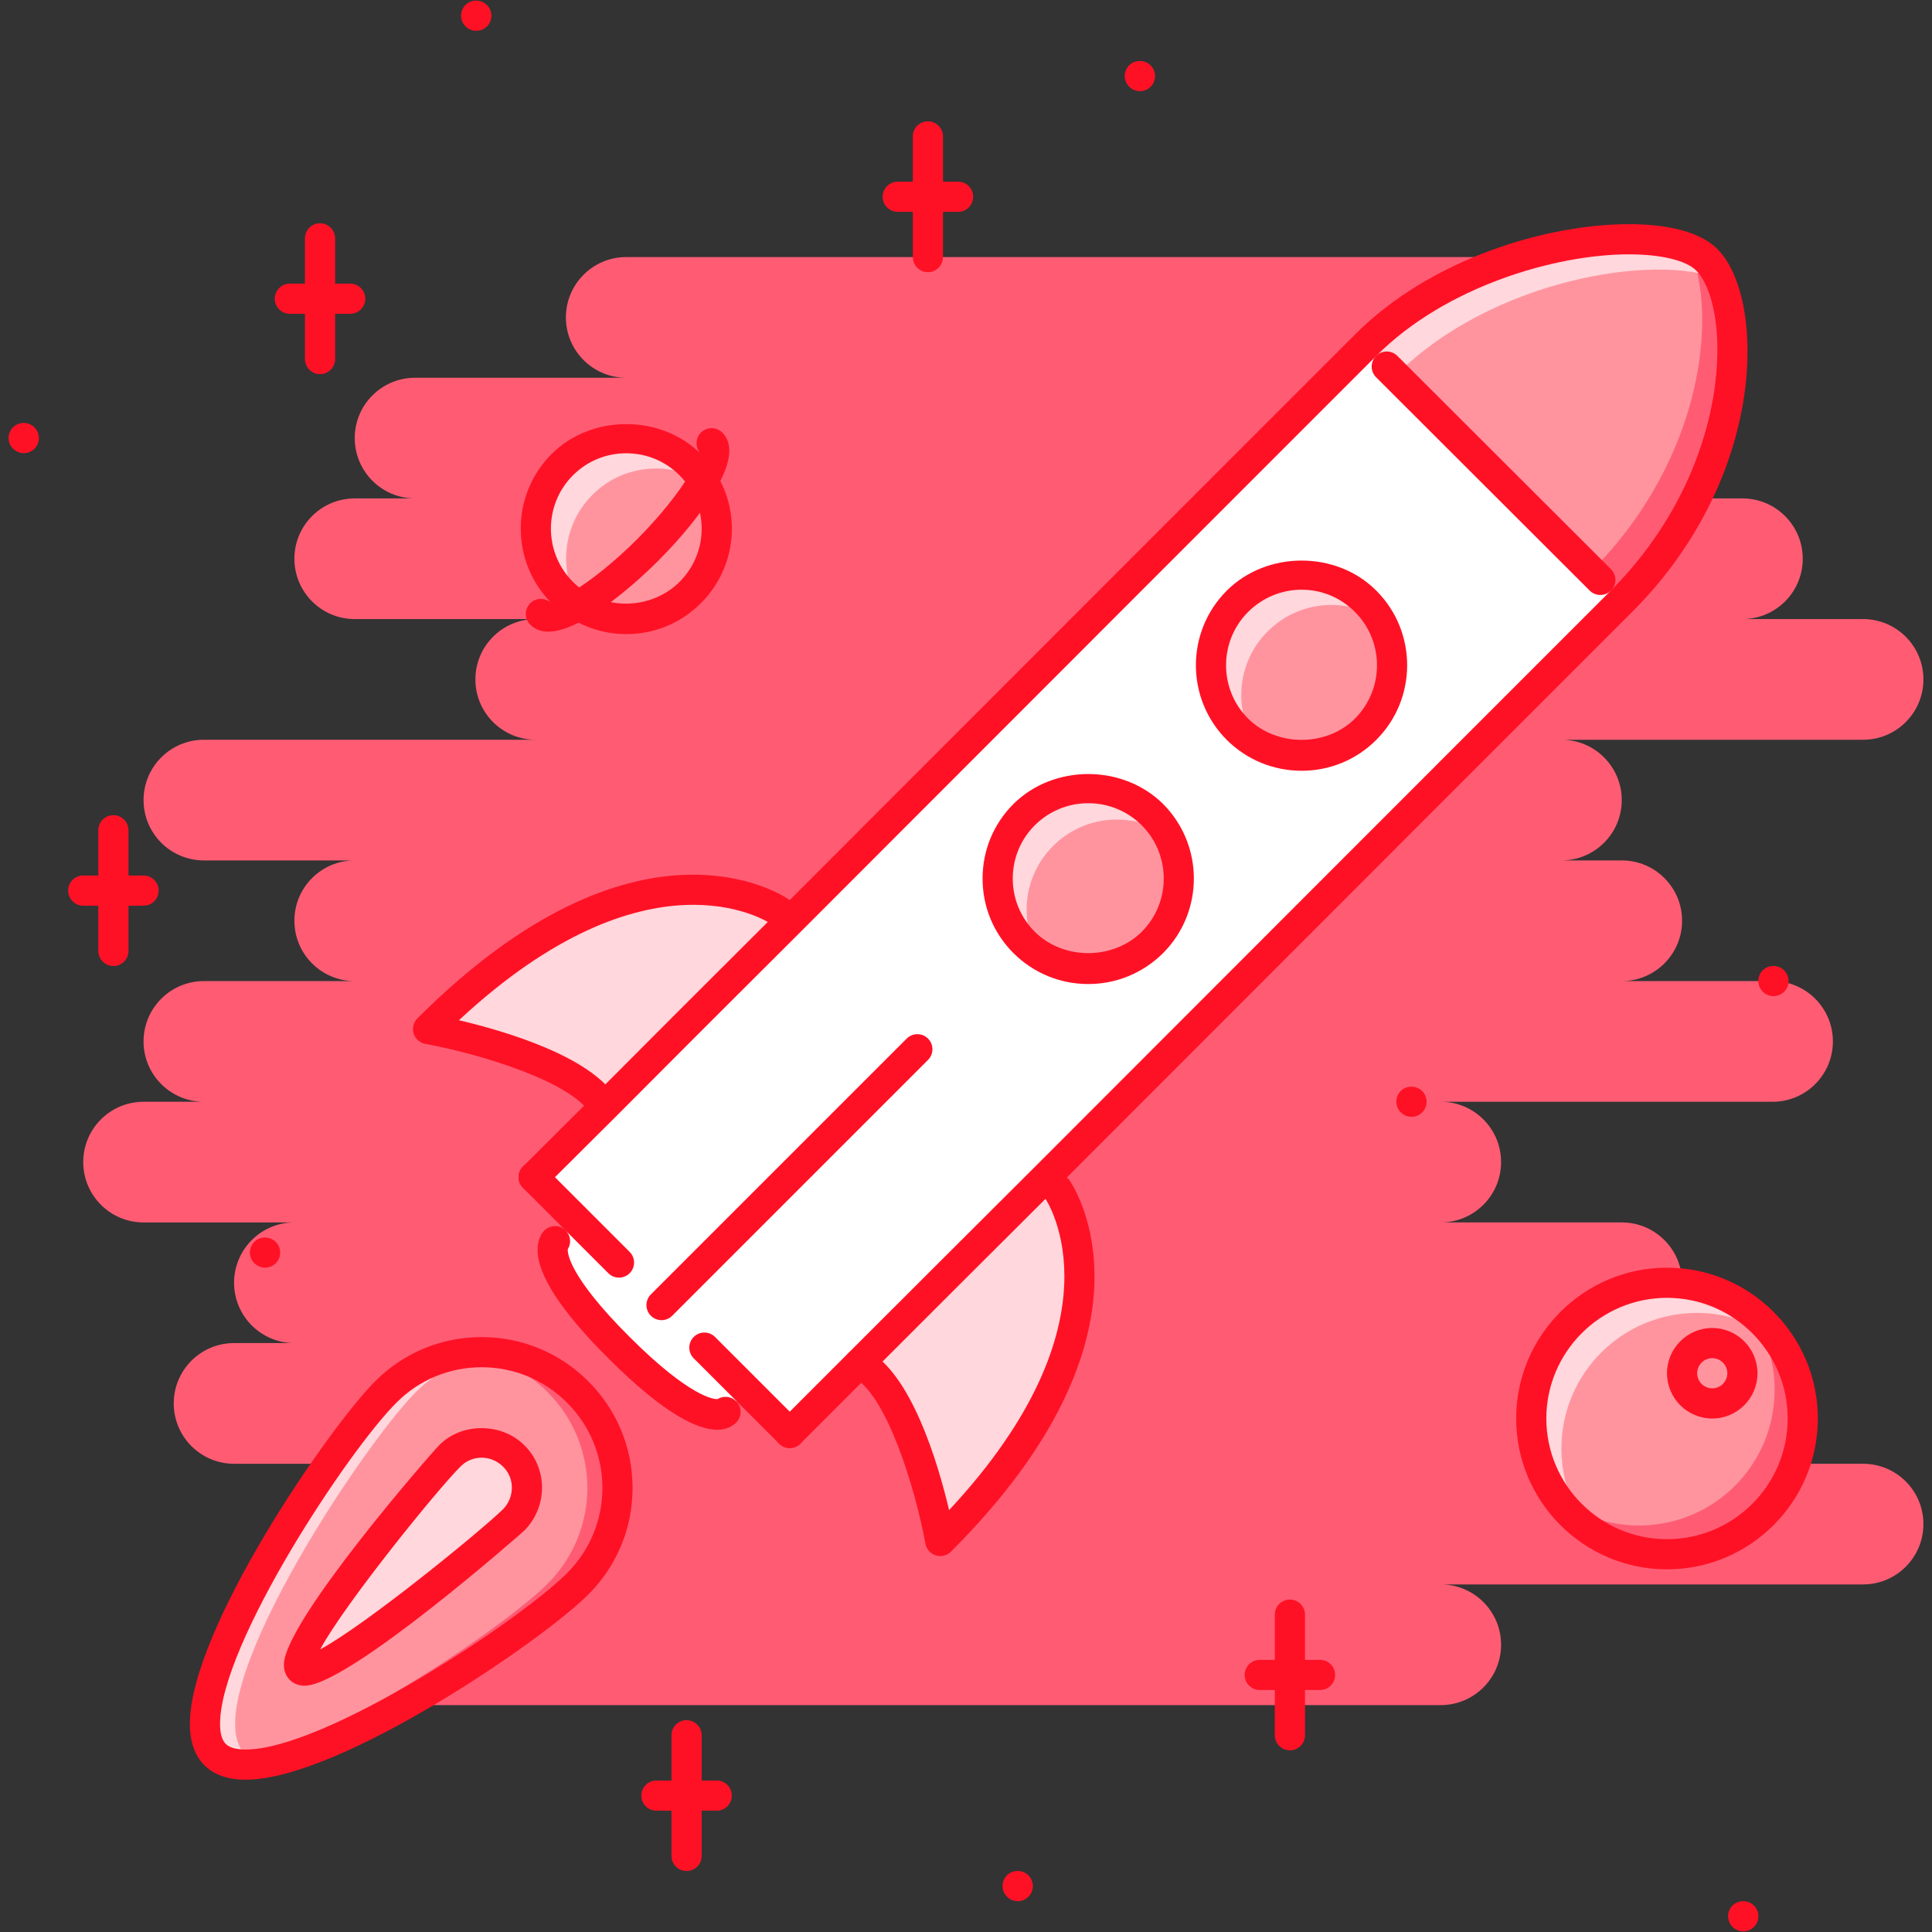 <svg width="95" height="95" viewBox="0 0 95 95" fill="none" xmlns="http://www.w3.org/2000/svg">
<rect x="0" y="0" width="95" height="95" fill="#333333" stroke="none"/>
<g clip-path="url(#clip0_24_4651)">
<path d="M91.611 71.976H85.677C87.316 71.976 88.644 70.646 88.644 69.009C88.644 67.369 87.316 66.042 85.677 66.042H79.744C81.382 66.042 82.711 64.713 82.711 63.076C82.711 61.436 81.382 60.109 79.744 60.109H70.844C72.482 60.109 73.811 58.779 73.811 57.142C73.811 55.503 72.482 54.176 70.844 54.176H87.161C88.799 54.176 90.127 52.846 90.127 51.209C90.127 49.569 88.799 48.242 87.161 48.242H79.744C81.382 48.242 82.711 46.913 82.711 45.275C82.711 43.636 81.382 42.308 79.744 42.308H76.777C78.416 42.308 79.744 40.98 79.744 39.342C79.744 37.703 78.416 36.375 76.777 36.375H91.611C93.249 36.375 94.578 35.047 94.578 33.408C94.578 31.77 93.249 30.441 91.611 30.441H85.677C87.316 30.441 88.644 29.113 88.644 27.475C88.644 25.836 87.316 24.508 85.677 24.508H79.743C81.382 24.508 82.71 23.18 82.71 21.541C82.71 19.903 81.382 18.575 79.743 18.575H75.294C76.932 18.575 78.26 17.246 78.26 15.608C78.26 13.969 76.932 12.641 75.294 12.641H30.793C29.155 12.641 27.826 13.969 27.826 15.608C27.826 17.246 29.155 18.575 30.793 18.575H20.41C18.771 18.575 17.443 19.903 17.443 21.541C17.443 23.18 18.771 24.508 20.41 24.508H17.443C15.804 24.508 14.476 25.836 14.476 27.475C14.476 29.113 15.804 30.441 17.443 30.441H26.343C24.705 30.441 23.376 31.77 23.376 33.408C23.376 35.047 24.705 36.375 26.343 36.375H10.026C8.388 36.375 7.059 37.703 7.059 39.342C7.059 40.98 8.388 42.308 10.026 42.308H17.443C15.805 42.308 14.476 43.636 14.476 45.275C14.476 46.913 15.805 48.242 17.443 48.242H10.026C8.388 48.242 7.059 49.569 7.059 51.209C7.059 52.846 8.388 54.176 10.026 54.176H7.059C5.421 54.176 4.093 55.503 4.093 57.142C4.093 58.779 5.421 60.109 7.059 60.109H14.476C12.838 60.109 11.51 61.436 11.51 63.076C11.51 64.713 12.838 66.042 14.476 66.042H11.509C9.871 66.042 8.543 67.369 8.543 69.009C8.543 70.646 9.871 71.976 11.509 71.976H26.343C24.705 71.976 23.376 73.303 23.376 74.943C23.376 76.579 24.705 77.909 26.343 77.909H20.41C18.771 77.909 17.443 79.236 17.443 80.876C17.443 82.513 18.771 83.843 20.41 83.843H70.844C72.482 83.843 73.811 82.513 73.811 80.876C73.811 79.236 72.482 77.909 70.844 77.909H91.611C93.249 77.909 94.578 76.579 94.578 74.943C94.578 73.303 93.249 71.976 91.611 71.976Z" fill="#FF5C74"/>
<path d="M81.275 74.201C80.865 74.201 80.526 73.871 80.526 73.459C80.526 73.051 80.851 72.718 81.26 72.718H81.275C81.684 72.718 82.017 73.051 82.017 73.459C82.017 73.871 81.684 74.201 81.275 74.201Z" fill="#47383A"/>
<path d="M23.421 1.515C23.011 1.515 22.672 1.184 22.672 0.774C22.672 0.364 22.997 0.032 23.405 0.032H23.421C23.83 0.032 24.163 0.364 24.163 0.774C24.163 1.184 23.83 1.515 23.421 1.515Z" fill="#FF1125"/>
<path d="M56.055 4.482C55.645 4.482 55.306 4.15 55.306 3.74C55.306 3.331 55.631 2.999 56.039 2.999H56.055C56.464 2.999 56.797 3.331 56.797 3.74C56.797 4.15 56.464 4.482 56.055 4.482Z" fill="#FF1125"/>
<path d="M1.171 22.282C0.761 22.282 0.422 21.951 0.422 21.541C0.422 21.131 0.746 20.799 1.155 20.799H1.171C1.579 20.799 1.913 21.131 1.913 21.541C1.913 21.951 1.579 22.282 1.171 22.282Z" fill="#FF1125"/>
<path d="M13.036 62.334C12.626 62.334 12.287 62.001 12.287 61.593C12.287 61.181 12.612 60.851 13.02 60.851H13.036C13.445 60.851 13.778 61.181 13.778 61.593C13.778 62.001 13.445 62.334 13.036 62.334Z" fill="#FF1125"/>
<path d="M50.047 93.485C49.637 93.485 49.298 93.151 49.298 92.743C49.298 92.332 49.622 92.001 50.031 92.001H50.047C50.455 92.001 50.788 92.332 50.788 92.743C50.788 93.151 50.455 93.485 50.047 93.485Z" fill="#FF1125"/>
<path d="M85.723 94.968C85.313 94.968 84.974 94.638 84.974 94.226C84.974 93.818 85.298 93.485 85.707 93.485H85.723C86.131 93.485 86.464 93.818 86.464 94.226C86.464 94.638 86.131 94.968 85.723 94.968Z" fill="#FF1125"/>
<path d="M69.409 54.917C68.999 54.917 68.659 54.584 68.659 54.176C68.659 53.764 68.984 53.434 69.393 53.434H69.409C69.817 53.434 70.15 53.764 70.15 54.176C70.15 54.584 69.817 54.917 69.409 54.917Z" fill="#FF1125"/>
<path d="M87.207 48.983C86.797 48.983 86.459 48.651 86.459 48.241C86.459 47.831 86.783 47.5 87.191 47.5H87.207C87.616 47.5 87.949 47.831 87.949 48.241C87.949 48.651 87.616 48.983 87.207 48.983Z" fill="#FF1125"/>
<path d="M78.307 69.748C77.897 69.748 77.558 69.418 77.558 69.006C77.558 68.598 77.883 68.265 78.291 68.265H78.307C78.716 68.265 79.049 68.598 79.049 69.006C79.049 69.418 78.716 69.748 78.307 69.748Z" fill="#47383A"/>
<path d="M33.938 22.848C34.19 23.099 34.397 23.368 34.576 23.663C33.998 24.628 33.047 25.845 31.846 27.046C30.646 28.247 29.429 29.197 28.464 29.775C28.169 29.596 27.901 29.389 27.648 29.137C25.913 27.402 25.913 24.583 27.648 22.848C29.384 21.112 32.203 21.112 33.938 22.848Z" fill="#FF949F"/>
<path d="M29.131 24.331C30.606 22.856 32.856 22.648 34.565 23.678C34.568 23.673 34.572 23.667 34.575 23.663C34.397 23.368 34.19 23.1 33.938 22.848C32.203 21.112 29.384 21.112 27.648 22.848C25.913 24.583 25.913 27.402 27.648 29.137C27.9 29.389 28.168 29.596 28.464 29.775C28.468 29.772 28.474 29.767 28.478 29.765C27.448 28.055 27.657 25.805 29.131 24.331Z" fill="#FFD7DC"/>
<path d="M34.575 23.663C35.643 25.384 35.422 27.654 33.938 29.137C32.455 30.62 30.185 30.842 28.464 29.775C29.428 29.197 30.645 28.246 31.846 27.046C33.047 25.845 33.998 24.628 34.575 23.663Z" fill="#FF949F"/>
<path d="M25.259 71.591C26.136 72.451 26.12 73.859 25.259 74.737C24.384 75.597 15.633 82.939 14.773 82.079C13.898 81.203 21.24 72.451 22.116 71.591C22.977 70.716 24.384 70.716 25.259 71.591Z" fill="#FFD7DC"/>
<path d="M25.259 74.737C26.12 73.859 26.136 72.451 25.259 71.591C24.384 70.716 22.977 70.716 22.116 71.591C21.24 72.451 13.898 81.204 14.773 82.078C15.633 82.939 24.384 75.597 25.259 74.737ZM10.575 86.276C7.965 83.666 16.359 71.043 18.971 68.447C21.567 65.837 25.794 65.837 28.404 68.447C31.016 71.057 31.016 75.27 28.404 77.88C25.794 80.491 13.185 88.872 10.575 86.276Z" fill="#FF949F"/>
<path d="M28.404 68.447C26.909 66.952 24.886 66.341 22.94 66.561C24.393 66.724 25.806 67.332 26.921 68.447C29.533 71.058 29.533 75.27 26.921 77.881C24.8 80.001 16.084 85.929 11.488 86.688C15.315 87.439 26.02 80.265 28.404 77.881C31.016 75.27 31.016 71.058 28.404 68.447Z" fill="#FF5C74"/>
<path d="M12.059 86.276C9.448 83.666 17.843 71.043 20.454 68.447C21.564 67.332 22.974 66.723 24.424 66.561C22.478 66.341 20.457 66.952 18.971 68.447C16.359 71.043 7.965 83.666 10.575 86.276C11.065 86.763 11.908 86.865 12.971 86.688C12.607 86.616 12.285 86.5 12.059 86.276Z" fill="#FFD7DC"/>
<path d="M84.194 66.043C85.01 66.043 85.678 66.712 85.678 67.526C85.678 68.343 85.01 69.009 84.194 69.009C83.379 69.009 82.711 68.343 82.711 67.526C82.711 66.712 83.379 66.043 84.194 66.043Z" fill="#FF949F"/>
<path d="M85.678 67.526C85.678 66.712 85.01 66.043 84.194 66.043C83.379 66.043 82.711 66.712 82.711 67.526C82.711 68.343 83.379 69.009 84.194 69.009C85.01 69.009 85.678 68.343 85.678 67.526ZM81.969 63.076C85.663 63.076 88.644 66.057 88.644 69.751C88.644 73.43 85.663 76.426 81.969 76.426C78.29 76.426 75.294 73.445 75.294 69.751C75.294 66.057 78.275 63.076 81.969 63.076Z" fill="#FF949F"/>
<path d="M76.778 71.234C76.778 67.54 79.759 64.559 83.453 64.559C84.92 64.559 86.263 65.043 87.362 65.843C86.15 64.171 84.196 63.076 81.969 63.076C78.275 63.076 75.294 66.057 75.294 69.751C75.294 71.976 76.392 73.926 78.06 75.14C77.261 74.042 76.778 72.7 76.778 71.234Z" fill="#FFD7DC"/>
<path d="M87.261 68.337C87.263 72.031 84.281 75.012 80.588 75.012C79.119 75.012 77.776 74.528 76.678 73.732C77.889 75.401 79.844 76.496 82.071 76.496C85.765 76.496 88.746 73.514 88.746 69.82C88.746 67.595 87.648 65.646 85.981 64.435C86.779 65.533 87.263 66.874 87.261 68.337Z" fill="#FF5C74"/>
<path d="M67.15 16.973C72.387 11.722 81.836 10.683 83.928 12.775C86.034 14.882 86.034 23.263 79.73 29.567L78.691 28.514L68.189 18.026L66.349 17.774C66.691 17.434 66.957 17.166 67.15 16.973Z" fill="#FF949F"/>
<path d="M83.928 12.775C83.718 12.565 83.416 12.396 83.07 12.251C84.464 15.284 83.835 22.49 78.254 28.077L78.691 28.514L79.73 29.567C86.034 23.263 86.034 14.882 83.928 12.775Z" fill="#FF5C74"/>
<path d="M68.626 18.464C68.629 18.461 68.632 18.458 68.633 18.457C73.344 13.733 81.449 12.426 84.553 13.735C84.376 13.345 84.167 13.015 83.928 12.775C81.836 10.684 72.387 11.722 67.15 16.974C66.957 17.166 66.691 17.434 66.349 17.774L68.189 18.026L68.626 18.464Z" fill="#FFD7DC"/>
<path d="M67.15 29.567C68.886 31.303 68.886 34.122 67.15 35.857C65.415 37.593 62.597 37.593 60.846 35.857C59.11 34.122 59.11 31.303 60.846 29.567C62.597 27.818 65.415 27.818 67.15 29.567Z" fill="#FF949F"/>
<path d="M62.329 31.051C63.82 29.56 66.08 29.352 67.791 30.399C67.611 30.105 67.406 29.823 67.15 29.567C65.415 27.818 62.598 27.818 60.846 29.567C59.11 31.303 59.11 34.122 60.846 35.857C61.102 36.112 61.388 36.318 61.683 36.498C60.645 34.785 60.852 32.529 62.329 31.051Z" fill="#FFD7DC"/>
<path d="M56.664 40.055C58.399 41.791 58.399 44.608 56.664 46.344C54.913 48.079 52.109 48.079 50.36 46.344C48.623 44.608 48.623 41.791 50.36 40.055C52.109 38.319 54.912 38.319 56.664 40.055Z" fill="#FF949F"/>
<path d="M51.775 41.605C53.265 40.115 55.525 39.906 57.236 40.953C57.056 40.659 56.85 40.377 56.596 40.122C54.86 38.372 52.043 38.372 50.291 40.122C48.556 41.857 48.556 44.676 50.291 46.412C50.548 46.667 50.833 46.872 51.129 47.052C50.09 45.34 50.297 43.083 51.775 41.605Z" fill="#FFD7DC"/>
<path d="M38.358 44.831L38.833 45.305C35.215 48.911 31.994 52.13 29.71 54.428L29.695 54.413C28.212 51.907 21.047 50.6 21.047 50.6C31.535 40.113 38.358 44.831 38.358 44.831Z" fill="#FFD7DC"/>
<path d="M51.991 58.478C51.991 58.478 56.723 65.301 46.235 75.774C46.235 75.774 44.871 68.343 42.26 67.036C44.543 64.753 47.778 61.52 51.413 57.898L51.991 58.478Z" fill="#FFD7DC"/>
<path d="M38.833 70.464L36.741 68.372L35.674 69.427C35.674 69.427 34.635 70.464 30.437 66.266C26.239 62.082 27.292 61.031 27.292 61.031L28.345 59.991L26.239 57.884C26.239 57.884 27.56 56.566 29.71 54.428C31.994 52.13 35.214 48.911 38.833 45.305C49.038 35.085 63.145 20.979 67.15 16.974L68.189 18.027L78.691 28.515L79.73 29.568C76.555 32.742 62.227 47.071 51.413 57.899C47.778 61.52 44.544 64.753 42.261 67.036C40.124 69.174 38.833 70.464 38.833 70.464ZM67.15 35.857C68.886 34.122 68.886 31.303 67.15 29.567C65.415 27.818 62.597 27.818 60.846 29.567C59.11 31.303 59.11 34.122 60.846 35.857C62.597 37.593 65.415 37.593 67.15 35.857ZM56.664 46.344C58.399 44.608 58.399 41.791 56.664 40.056C54.913 38.319 52.109 38.319 50.36 40.056C48.623 41.791 48.623 44.608 50.36 46.344C52.109 48.079 54.912 48.079 56.664 46.344Z" fill="white"/>
<path d="M46.235 76.516C46.161 76.516 46.088 76.504 46.015 76.481C45.751 76.4 45.556 76.18 45.505 75.907C45.005 73.187 43.6 68.574 41.953 67.714C41.694 67.595 41.511 67.337 41.511 67.036C41.511 66.512 42.118 66.141 42.592 66.373C44.798 67.476 46.115 71.918 46.67 74.256C55.31 64.979 51.548 59.15 51.379 58.898C51.15 58.559 51.236 58.098 51.573 57.869C51.909 57.638 52.37 57.722 52.6 58.055C52.807 58.356 57.562 65.512 46.759 76.298C46.618 76.44 46.429 76.516 46.235 76.516Z" fill="#FF1125"/>
<path d="M29.695 55.155C29.442 55.155 29.196 55.025 29.056 54.793C28.102 53.176 23.556 51.812 20.914 51.331C20.643 51.281 20.422 51.084 20.339 50.824C20.258 50.56 20.327 50.273 20.523 50.076C31.325 39.273 38.48 44.015 38.78 44.222C39.117 44.455 39.201 44.917 38.968 45.253C38.737 45.591 38.274 45.672 37.94 45.444C37.682 45.27 31.852 41.532 22.567 50.166C24.841 50.702 29.102 51.954 30.334 54.037C30.543 54.39 30.426 54.845 30.074 55.054C29.954 55.123 29.824 55.155 29.695 55.155Z" fill="#FF1125"/>
<path d="M14.985 82.889C14.614 82.889 14.379 82.733 14.249 82.603C14.116 82.469 13.958 82.232 13.959 81.852C13.969 79.746 21.219 71.434 21.596 71.063C22.69 69.948 24.655 69.939 25.784 71.066C26.938 72.199 26.943 74.082 25.788 75.255C25.701 75.342 17.128 82.889 14.985 82.889ZM23.682 71.677C23.289 71.677 22.92 71.831 22.645 72.112C21.584 73.152 16.971 78.828 15.742 81.105C18.031 79.871 23.691 75.238 24.739 74.207C25.012 73.928 25.168 73.552 25.169 73.155C25.171 72.761 25.018 72.393 24.739 72.121C24.453 71.834 24.077 71.677 23.682 71.677Z" fill="#FF1125"/>
<path d="M12.077 87.511C11.207 87.511 10.524 87.273 10.052 86.801C9.576 86.326 9.335 85.639 9.337 84.758C9.344 80.111 16.18 70.174 18.448 67.92C19.84 66.52 21.7 65.747 23.682 65.747C25.664 65.747 27.527 66.52 28.929 67.923C30.333 69.325 31.105 71.185 31.105 73.164C31.105 75.14 30.333 77.002 28.929 78.405C26.659 80.676 16.695 87.511 12.077 87.511ZM23.682 67.23C22.099 67.23 20.612 67.847 19.497 68.969C17.121 71.33 10.826 80.844 10.82 84.761C10.819 85.23 10.913 85.564 11.1 85.752C11.284 85.934 11.612 86.027 12.077 86.027C15.97 86.027 25.505 79.731 27.88 77.356C29.003 76.235 29.621 74.746 29.621 73.163C29.621 71.582 29.003 70.093 27.88 68.971C26.757 67.847 25.267 67.23 23.682 67.23Z" fill="#FF1125"/>
<path d="M38.833 71.205C38.643 71.205 38.453 71.133 38.309 70.988C38.019 70.698 38.019 70.229 38.309 69.939L41.736 66.512C44.019 64.229 47.254 60.996 50.89 57.374C61.702 46.547 76.03 32.217 79.205 29.043C81.875 26.373 83.667 22.975 84.251 19.475C84.774 16.338 84.178 14.075 83.404 13.3C82.906 12.803 81.669 12.506 80.094 12.506C80.091 12.506 80.088 12.506 80.085 12.506C76.502 12.509 71.092 14.072 67.676 17.498L66.872 18.3C62.868 22.305 49.563 35.61 39.357 45.83C35.739 49.436 32.52 52.652 30.235 54.952L26.763 58.408C26.473 58.698 26.004 58.698 25.715 58.408C25.425 58.118 25.425 57.649 25.715 57.36L29.187 53.903C31.468 51.606 34.69 48.386 38.31 44.779C48.514 34.561 61.819 21.255 65.825 17.25L66.626 16.449C70.36 12.704 76.075 11.025 80.083 11.023C80.086 11.023 80.091 11.023 80.094 11.023C81.525 11.023 83.438 11.237 84.453 12.251C86.795 14.593 86.983 23.363 80.254 30.092C77.079 33.265 62.751 47.595 51.937 58.423C48.302 62.044 45.068 65.277 42.785 67.56L39.357 70.988C39.212 71.133 39.023 71.205 38.833 71.205Z" fill="#FF1125"/>
<path d="M32.529 64.915C32.339 64.915 32.149 64.843 32.004 64.698C31.715 64.408 31.715 63.939 32.004 63.649L44.584 51.069C44.874 50.78 45.343 50.78 45.633 51.069C45.922 51.359 45.922 51.829 45.633 52.118L33.053 64.698C32.908 64.843 32.718 64.915 32.529 64.915Z" fill="#FF1125"/>
<path d="M30.437 62.824C30.247 62.824 30.058 62.751 29.913 62.606L25.715 58.408C25.425 58.118 25.425 57.649 25.715 57.36C26.004 57.07 26.474 57.07 26.763 57.36L30.961 61.558C31.251 61.847 31.251 62.317 30.961 62.606C30.816 62.751 30.627 62.824 30.437 62.824Z" fill="#FF1125"/>
<path d="M38.833 71.205C38.643 71.205 38.453 71.133 38.309 70.988L34.111 66.79C33.821 66.5 33.821 66.031 34.111 65.741C34.4 65.451 34.87 65.451 35.159 65.741L39.357 69.939C39.647 70.229 39.647 70.698 39.357 70.988C39.212 71.133 39.023 71.205 38.833 71.205Z" fill="#FF1125"/>
<path d="M64.004 37.9C62.618 37.9 61.311 37.362 60.325 36.385C58.298 34.358 58.298 31.067 60.322 29.043C62.299 27.069 65.718 27.073 67.677 29.044C69.698 31.067 69.698 34.358 67.674 36.382C66.695 37.361 65.392 37.9 64.004 37.9ZM64.004 28.997C63.013 28.997 62.077 29.386 61.37 30.092C59.926 31.538 59.926 33.887 61.37 35.333C62.781 36.729 65.227 36.732 66.626 35.333C68.07 33.887 68.07 31.538 66.626 30.092C65.925 29.385 64.995 28.997 64.004 28.997Z" fill="#FF1125"/>
<path d="M53.512 48.387C52.128 48.387 50.823 47.849 49.837 46.871C48.854 45.889 48.315 44.586 48.315 43.2C48.315 41.812 48.854 40.51 49.835 39.531C51.809 37.571 55.209 37.572 57.187 39.528C59.21 41.553 59.21 44.846 57.188 46.868C56.199 47.849 54.894 48.387 53.512 48.387ZM53.512 39.495C52.522 39.495 51.588 39.88 50.883 40.581C50.184 41.279 49.799 42.209 49.799 43.2C49.799 44.189 50.184 45.119 50.884 45.819C52.291 47.214 54.724 47.22 56.142 45.816C57.584 44.375 57.584 42.023 56.139 40.579C55.434 39.88 54.5 39.495 53.512 39.495Z" fill="#FF1125"/>
<path d="M81.969 77.168C77.88 77.168 74.552 73.842 74.552 69.751C74.552 65.663 77.88 62.334 81.969 62.334C86.059 62.334 89.386 65.663 89.386 69.751C89.386 73.842 86.059 77.168 81.969 77.168ZM81.969 63.817C78.697 63.817 76.036 66.48 76.036 69.751C76.036 73.025 78.697 75.684 81.969 75.684C85.242 75.684 87.903 73.025 87.903 69.751C87.903 66.48 85.242 63.817 81.969 63.817Z" fill="#FF1125"/>
<path d="M84.194 69.751C82.967 69.751 81.969 68.754 81.969 67.526C81.969 66.3 82.967 65.301 84.194 65.301C85.421 65.301 86.419 66.3 86.419 67.526C86.419 68.754 85.421 69.751 84.194 69.751ZM84.194 66.784C83.786 66.784 83.453 67.117 83.453 67.526C83.453 67.934 83.786 68.267 84.194 68.267C84.603 68.267 84.936 67.934 84.936 67.526C84.936 67.117 84.603 66.784 84.194 66.784Z" fill="#FF1125"/>
<path d="M63.427 86.068C63.017 86.068 62.685 85.737 62.685 85.326V79.392C62.685 78.984 63.017 78.651 63.427 78.651C63.837 78.651 64.169 78.984 64.169 79.392V85.326C64.169 85.737 63.837 86.068 63.427 86.068Z" fill="#FF1125"/>
<path d="M64.911 83.101H61.944C61.534 83.101 61.202 82.771 61.202 82.359C61.202 81.951 61.534 81.618 61.944 81.618H64.911C65.32 81.618 65.652 81.951 65.652 82.359C65.652 82.771 65.32 83.101 64.911 83.101Z" fill="#FF1125"/>
<path d="M33.76 92.001C33.35 92.001 33.018 91.671 33.018 91.26V85.326C33.018 84.918 33.35 84.584 33.76 84.584C34.17 84.584 34.502 84.918 34.502 85.326V91.26C34.502 91.671 34.17 92.001 33.76 92.001Z" fill="#FF1125"/>
<path d="M35.243 89.035H32.277C31.867 89.035 31.535 88.704 31.535 88.293C31.535 87.885 31.866 87.551 32.277 87.551H35.243C35.653 87.551 35.985 87.885 35.985 88.293C35.985 88.704 35.653 89.035 35.243 89.035Z" fill="#FF1125"/>
<path d="M15.737 18.397C15.326 18.397 14.995 18.065 14.995 17.655V11.722C14.995 11.312 15.326 10.98 15.737 10.98C16.146 10.98 16.478 11.312 16.478 11.722V17.656C16.478 18.066 16.146 18.397 15.737 18.397Z" fill="#FF1125"/>
<path d="M17.22 15.431H14.253C13.843 15.431 13.511 15.099 13.511 14.689C13.511 14.279 13.843 13.947 14.253 13.947H17.22C17.63 13.947 17.961 14.279 17.961 14.689C17.961 15.099 17.63 15.431 17.22 15.431Z" fill="#FF1125"/>
<path d="M45.627 13.384C45.217 13.384 44.885 13.052 44.885 12.642V6.708C44.885 6.299 45.217 5.967 45.627 5.967C46.037 5.967 46.369 6.299 46.369 6.708V12.642C46.368 13.052 46.037 13.384 45.627 13.384Z" fill="#FF1125"/>
<path d="M47.11 10.417H44.144C43.734 10.417 43.402 10.085 43.402 9.675C43.402 9.265 43.734 8.934 44.144 8.934H47.11C47.52 8.934 47.852 9.265 47.852 9.675C47.852 10.085 47.52 10.417 47.11 10.417Z" fill="#FF1125"/>
<path d="M5.576 47.501C5.166 47.501 4.834 47.169 4.834 46.759V40.826C4.834 40.416 5.166 40.084 5.576 40.084C5.986 40.084 6.318 40.416 6.318 40.826V46.759C6.318 47.169 5.986 47.501 5.576 47.501Z" fill="#FF1125"/>
<path d="M7.059 44.535H4.093C3.683 44.535 3.351 44.203 3.351 43.793C3.351 43.383 3.683 43.051 4.093 43.051H7.059C7.47 43.051 7.801 43.383 7.801 43.793C7.801 44.203 7.469 44.535 7.059 44.535Z" fill="#FF1125"/>
<path d="M30.801 31.181C29.834 31.181 28.891 30.913 28.073 30.404C27.727 30.196 27.414 29.951 27.124 29.661C25.1 27.638 25.1 24.346 27.124 22.323C29.083 20.364 32.504 20.364 34.463 22.323C34.752 22.613 34.997 22.925 35.21 23.28C36.479 25.323 36.174 27.951 34.463 29.662C33.483 30.642 32.182 31.181 30.801 31.181ZM30.793 22.288C29.802 22.288 28.872 22.672 28.173 23.372C26.728 24.817 26.728 27.167 28.173 28.613C28.377 28.817 28.597 28.989 28.846 29.14C30.286 30.031 32.226 29.802 33.414 28.613C34.635 27.392 34.854 25.517 33.945 24.054C33.79 23.796 33.618 23.576 33.414 23.372C32.714 22.672 31.784 22.288 30.793 22.288Z" fill="#FF1125"/>
<path d="M26.962 31.061C26.63 31.061 26.322 30.964 26.073 30.716C25.781 30.428 25.781 29.957 26.07 29.667C26.324 29.409 26.721 29.378 27.011 29.576C27.121 29.563 27.441 29.495 28.103 29.127C29.068 28.548 30.249 27.594 31.322 26.521C32.395 25.448 33.349 24.267 33.94 23.282C34.299 22.637 34.366 22.32 34.377 22.21C34.18 21.92 34.212 21.523 34.468 21.268C34.758 20.982 35.227 20.979 35.517 21.271C36.23 21.988 35.691 23.186 35.223 24.024C34.552 25.146 33.543 26.398 32.371 27.57C31.199 28.741 29.947 29.751 28.845 30.41C28.286 30.723 27.582 31.061 26.962 31.061Z" fill="#FF1125"/>
<path d="M78.691 29.256C78.502 29.256 78.312 29.184 78.167 29.039L67.665 18.551C67.375 18.261 67.375 17.792 67.665 17.502C67.954 17.212 68.424 17.212 68.713 17.502L79.216 27.99C79.505 28.28 79.505 28.749 79.216 29.039C79.071 29.184 78.881 29.256 78.691 29.256Z" fill="#FF1125"/>
<path d="M35.268 70.304C34.325 70.304 32.695 69.574 29.913 66.79C27.605 64.492 26.434 62.699 26.433 61.462C26.433 60.9 26.666 60.607 26.767 60.506C27.057 60.216 27.527 60.216 27.816 60.506C28.067 60.755 28.1 61.14 27.918 61.427C27.905 61.604 27.958 62.748 30.96 65.741C33.96 68.74 35.133 68.804 35.279 68.798C35.568 68.618 35.949 68.653 36.198 68.902C36.488 69.192 36.488 69.661 36.198 69.951C36.01 70.139 35.715 70.304 35.268 70.304Z" fill="#FF1125"/>
</g>
<defs>
<clipPath id="clip0_24_4651">
<rect width="95" height="95" fill="white"/>
</clipPath>
</defs>
</svg>
